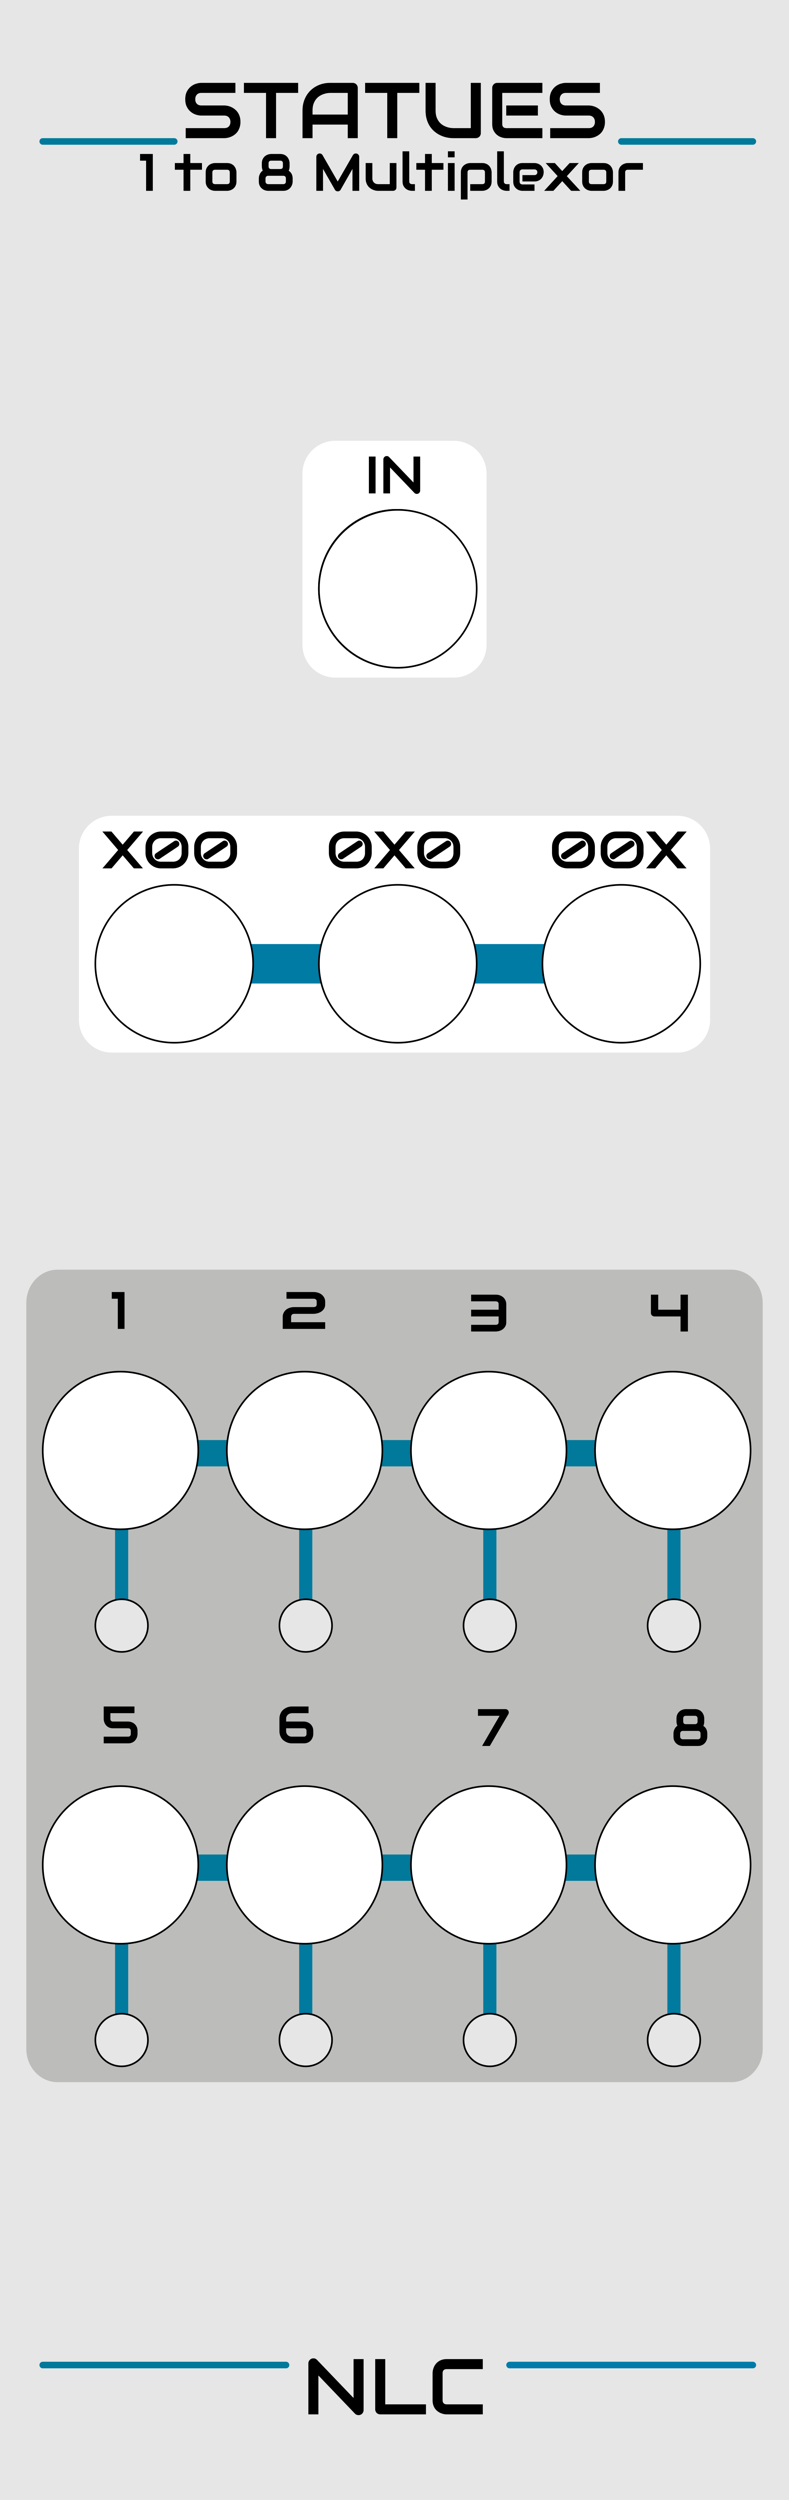 <?xml version="1.0" encoding="UTF-8" standalone="no"?>
<!DOCTYPE svg PUBLIC "-//W3C//DTD SVG 1.1//EN" "http://www.w3.org/Graphics/SVG/1.1/DTD/svg11.dtd">
<svg width="100%" height="100%" viewBox="0 0 120 380" version="1.1" xmlns="http://www.w3.org/2000/svg" xmlns:xlink="http://www.w3.org/1999/xlink" xml:space="preserve" xmlns:serif="http://www.serif.com/" style="fill-rule:evenodd;clip-rule:evenodd;stroke-linecap:round;">
    <g id="STATUES">
        <rect x="0" y="0" width="120" height="380" style="fill:#e6e6e6;fill-rule:nonzero;"/>
        <path d="M8.739,193L111.261,193C113.878,193 116,195.267 116,198.061L116,311.439C116,314.233 113.878,316.5 111.261,316.5L8.739,316.5C6.122,316.5 4,314.233 4,311.439L4,198.061C4,195.267 6.122,193 8.739,193Z" style="fill:#bcbdba;fill-rule:nonzero;"/>
        <g id="Third_Row">
            <path d="M18.5,283.898L18.5,309.898" style="fill:none;fill-rule:nonzero;stroke:#007a9f;stroke-width:2px;"/>
            <path d="M46.5,283.898L46.5,309.898" style="fill:none;fill-rule:nonzero;stroke:#007a9f;stroke-width:2px;"/>
            <path d="M74.5,283.898L74.5,309.898" style="fill:none;fill-rule:nonzero;stroke:#007a9f;stroke-width:2px;"/>
            <path d="M102.5,283.898L102.5,309.898" style="fill:none;fill-rule:nonzero;stroke:#007a9f;stroke-width:2px;"/>
            <path d="M13.775,283.898L109.901,283.898" style="fill:none;fill-rule:nonzero;stroke:#00799a;stroke-width:4px;"/>
            <path d="M107.574,263.973C107.574,264.069 107.563,264.17 107.541,264.277C107.519,264.384 107.484,264.491 107.436,264.596C107.387,264.701 107.325,264.802 107.25,264.898C107.175,264.995 107.084,265.08 106.979,265.154C106.873,265.229 106.751,265.288 106.613,265.332C106.475,265.376 106.32,265.398 106.148,265.398L103.852,265.398C103.711,265.398 103.558,265.373 103.391,265.324C103.224,265.275 103.07,265.193 102.928,265.08C102.786,264.967 102.667,264.82 102.572,264.639C102.477,264.458 102.43,264.236 102.43,263.973L102.43,263.52C102.43,263.421 102.441,263.316 102.463,263.207C102.485,263.098 102.52,262.99 102.568,262.883C102.617,262.776 102.679,262.675 102.754,262.578C102.829,262.482 102.92,262.399 103.027,262.328C102.98,262.219 102.945,262.108 102.922,261.996C102.899,261.884 102.887,261.779 102.887,261.68L102.887,261.223C102.887,260.962 102.934,260.741 103.029,260.559C103.124,260.376 103.243,260.229 103.385,260.117C103.527,260.005 103.681,259.924 103.848,259.873C104.015,259.822 104.168,259.797 104.309,259.797L105.684,259.797C105.858,259.797 106.015,259.819 106.154,259.863C106.293,259.908 106.416,259.967 106.521,260.041C106.627,260.115 106.717,260.2 106.791,260.297C106.865,260.393 106.926,260.494 106.973,260.6C107.02,260.705 107.054,260.812 107.076,260.92C107.098,261.028 107.109,261.129 107.109,261.223L107.109,261.68C107.109,261.935 107.064,262.156 106.973,262.344C107.056,262.399 107.134,262.463 107.207,262.537C107.28,262.611 107.343,262.696 107.398,262.793C107.453,262.89 107.496,262.998 107.527,263.119C107.558,263.24 107.574,263.374 107.574,263.52L107.574,263.973ZM106.094,261.23C106.094,261.092 106.059,260.988 105.988,260.918C105.918,260.847 105.817,260.812 105.684,260.812L104.316,260.812C104.178,260.812 104.076,260.847 104.01,260.918C103.943,260.988 103.91,261.09 103.91,261.223L103.91,261.68C103.91,261.815 103.945,261.917 104.014,261.984C104.083,262.052 104.181,262.086 104.309,262.086L105.684,262.086C105.822,262.086 105.925,262.051 105.992,261.982C106.06,261.913 106.094,261.813 106.094,261.68L106.094,261.23ZM106.547,263.52C106.547,263.389 106.511,263.288 106.439,263.217C106.368,263.145 106.271,263.109 106.148,263.109L103.852,263.109C103.727,263.109 103.628,263.148 103.555,263.227C103.482,263.305 103.445,263.403 103.445,263.52L103.445,263.973C103.445,264.098 103.484,264.197 103.561,264.271C103.638,264.346 103.735,264.383 103.852,264.383L106.148,264.383C106.279,264.383 106.378,264.344 106.445,264.266C106.513,264.187 106.547,264.09 106.547,263.973L106.547,263.52Z" style="fill-rule:nonzero;"/>
            <path d="M77.314,260.055C77.359,260.136 77.381,260.221 77.381,260.311C77.381,260.4 77.359,260.485 77.314,260.566L74.498,265.398L73.322,265.398L75.986,260.812L72.697,260.812L72.697,259.797L76.873,259.797C76.964,259.797 77.05,259.82 77.129,259.865C77.208,259.911 77.27,259.974 77.314,260.055Z" style="fill-rule:nonzero;"/>
            <path d="M43.516,261.688L46.219,261.688C46.362,261.688 46.517,261.713 46.682,261.764C46.847,261.815 47.002,261.897 47.145,262.01C47.288,262.123 47.407,262.271 47.502,262.453C47.597,262.636 47.645,262.858 47.645,263.121L47.645,263.574C47.645,263.671 47.634,263.772 47.611,263.879C47.589,263.986 47.554,264.092 47.506,264.197C47.458,264.302 47.397,264.403 47.322,264.5C47.248,264.597 47.158,264.682 47.053,264.756C46.948,264.83 46.826,264.889 46.688,264.934C46.549,264.978 46.393,265 46.219,265L44.379,265C44.254,265 44.12,264.986 43.979,264.957C43.837,264.928 43.697,264.882 43.559,264.818C43.421,264.755 43.287,264.674 43.158,264.576C43.029,264.479 42.917,264.36 42.82,264.221C42.724,264.082 42.647,263.921 42.588,263.738C42.529,263.556 42.5,263.35 42.5,263.121L42.5,261.281C42.5,261.052 42.529,260.847 42.588,260.664C42.647,260.482 42.724,260.321 42.82,260.182C42.917,260.043 43.029,259.923 43.158,259.824C43.287,259.725 43.421,259.644 43.559,259.58C43.697,259.516 43.837,259.47 43.979,259.441C44.12,259.412 44.254,259.398 44.379,259.398L46.926,259.398L46.926,260.414L44.379,260.414C44.249,260.425 44.131,260.452 44.025,260.496C43.92,260.54 43.829,260.599 43.754,260.672C43.679,260.745 43.62,260.833 43.578,260.936C43.537,261.039 43.516,261.154 43.516,261.281L43.516,261.688ZM43.516,262.711L43.516,263.121C43.516,263.254 43.539,263.373 43.584,263.479C43.629,263.584 43.691,263.675 43.77,263.75C43.848,263.825 43.94,263.883 44.045,263.924C44.15,263.964 44.264,263.984 44.387,263.984L46.219,263.984C46.349,263.984 46.449,263.945 46.518,263.867C46.587,263.789 46.621,263.691 46.621,263.574L46.621,263.121C46.621,262.988 46.587,262.887 46.52,262.816C46.452,262.746 46.349,262.711 46.211,262.711L43.516,262.711Z" style="fill-rule:nonzero;"/>
            <path d="M20.917,263.574C20.917,263.671 20.906,263.772 20.884,263.879C20.862,263.986 20.827,264.092 20.779,264.197C20.73,264.302 20.669,264.403 20.595,264.5C20.521,264.597 20.431,264.682 20.325,264.756C20.22,264.83 20.098,264.889 19.96,264.934C19.822,264.978 19.667,265 19.495,265L15.773,265L15.773,263.984L19.495,263.984C19.623,263.984 19.721,263.945 19.79,263.867C19.859,263.789 19.894,263.691 19.894,263.574L19.894,263.121C19.894,262.988 19.86,262.887 19.792,262.816C19.725,262.746 19.623,262.711 19.488,262.711L17.198,262.711C16.935,262.711 16.713,262.663 16.532,262.568C16.351,262.473 16.205,262.354 16.093,262.211C15.981,262.068 15.9,261.913 15.849,261.746C15.798,261.579 15.773,261.424 15.773,261.281L15.773,259.398L20.452,259.398L20.452,260.414L16.788,260.414L16.788,261.281C16.788,261.416 16.823,261.518 16.894,261.586C16.964,261.654 17.065,261.688 17.198,261.688L19.495,261.688C19.636,261.688 19.789,261.713 19.956,261.764C20.123,261.815 20.277,261.897 20.419,262.01C20.561,262.123 20.68,262.271 20.775,262.453C20.87,262.636 20.917,262.858 20.917,263.121L20.917,263.574Z" style="fill-rule:nonzero;"/>
            <g>
                <path d="M102.5,314.098C100.291,314.098 98.5,312.308 98.5,310.098C98.5,307.889 100.291,306.098 102.5,306.098C104.709,306.098 106.5,307.889 106.5,310.098C106.5,312.308 104.709,314.098 102.5,314.098Z" style="fill:#e6e6e6;fill-rule:nonzero;"/>
                <path d="M102.5,314.098C100.291,314.098 98.5,312.308 98.5,310.098C98.5,307.889 100.291,306.098 102.5,306.098C104.709,306.098 106.5,307.889 106.5,310.098C106.5,312.308 104.709,314.098 102.5,314.098Z" style="fill-opacity:0;fill-rule:nonzero;stroke:#000;stroke-width:0.25px;stroke-linecap:butt;"/>
            </g>
            <g>
                <path d="M74.5,314.098C72.291,314.098 70.5,312.308 70.5,310.098C70.5,307.889 72.291,306.098 74.5,306.098C76.709,306.098 78.5,307.889 78.5,310.098C78.5,312.308 76.709,314.098 74.5,314.098Z" style="fill:#e6e6e6;fill-rule:nonzero;"/>
                <path d="M74.5,314.098C72.291,314.098 70.5,312.308 70.5,310.098C70.5,307.889 72.291,306.098 74.5,306.098C76.709,306.098 78.5,307.889 78.5,310.098C78.5,312.308 76.709,314.098 74.5,314.098Z" style="fill-opacity:0;fill-rule:nonzero;stroke:#000;stroke-width:0.25px;stroke-linecap:butt;"/>
            </g>
            <g>
                <path d="M46.5,314.098C44.291,314.098 42.5,312.308 42.5,310.098C42.5,307.889 44.291,306.098 46.5,306.098C48.709,306.098 50.5,307.889 50.5,310.098C50.5,312.308 48.709,314.098 46.5,314.098Z" style="fill:#e6e6e6;fill-rule:nonzero;"/>
                <path d="M46.5,314.098C44.291,314.098 42.5,312.308 42.5,310.098C42.5,307.889 44.291,306.098 46.5,306.098C48.709,306.098 50.5,307.889 50.5,310.098C50.5,312.308 48.709,314.098 46.5,314.098Z" style="fill-opacity:0;fill-rule:nonzero;stroke:#000;stroke-width:0.25px;stroke-linecap:butt;"/>
            </g>
            <g>
                <path d="M18.5,314.098C16.291,314.098 14.5,312.308 14.5,310.098C14.5,307.889 16.291,306.098 18.5,306.098C20.709,306.098 22.5,307.889 22.5,310.098C22.5,312.308 20.709,314.098 18.5,314.098Z" style="fill:#e6e6e6;fill-rule:nonzero;"/>
                <path d="M18.5,314.098C16.291,314.098 14.5,312.308 14.5,310.098C14.5,307.889 16.291,306.098 18.5,306.098C20.709,306.098 22.5,307.889 22.5,310.098C22.5,312.308 20.709,314.098 18.5,314.098Z" style="fill-opacity:0;fill-rule:nonzero;stroke:#000;stroke-width:0.25px;stroke-linecap:butt;"/>
            </g>
        </g>
        <g id="Second_Row">
            <path d="M18.5,220.898L18.5,246.898" style="fill:none;fill-rule:nonzero;stroke:#007a9f;stroke-width:2px;"/>
            <path d="M46.5,220.898L46.5,246.898" style="fill:none;fill-rule:nonzero;stroke:#007a9f;stroke-width:2px;"/>
            <path d="M74.5,220.898L74.5,246.898" style="fill:none;fill-rule:nonzero;stroke:#007a9f;stroke-width:2px;"/>
            <path d="M102.5,220.898L102.5,246.898" style="fill:none;fill-rule:nonzero;stroke:#007a9f;stroke-width:2px;"/>
            <path d="M13.775,220.898L109.901,220.898" style="fill:none;fill-rule:nonzero;stroke:#00799a;stroke-width:4px;"/>
            <path d="M104.625,202.398L103.506,202.398L103.506,200.109L99.56,200.109C99.48,200.109 99.406,200.095 99.337,200.068C99.269,200.041 99.21,200.004 99.16,199.959C99.11,199.914 99.071,199.86 99.043,199.797C99.014,199.734 99,199.668 99,199.598L99,196.797L100.11,196.797L100.11,199.086L103.506,199.086L103.506,196.797L104.625,196.797L104.625,202.398Z" style="fill-rule:nonzero;"/>
            <path d="M77,200.973C77,201.236 76.946,201.458 76.837,201.639C76.729,201.82 76.594,201.967 76.432,202.08C76.27,202.193 76.094,202.275 75.904,202.324C75.713,202.373 75.536,202.398 75.373,202.398L71.656,202.398L71.656,201.383L75.373,201.383C75.53,201.383 75.647,201.348 75.723,201.277C75.799,201.207 75.837,201.106 75.837,200.973L75.837,200.109L71.656,200.109L71.656,199.086L75.837,199.086L75.837,198.23C75.837,197.951 75.682,197.812 75.373,197.812L71.656,197.812L71.656,196.797L75.373,196.797C75.572,196.797 75.751,196.819 75.908,196.863C76.065,196.908 76.204,196.967 76.325,197.041C76.445,197.115 76.548,197.2 76.635,197.297C76.721,197.393 76.791,197.494 76.844,197.6C76.897,197.705 76.937,197.812 76.962,197.92C76.987,198.028 77,198.129 77,198.223L77,200.973Z" style="fill-rule:nonzero;"/>
            <path d="M49.455,202L43,202L43,200.121C43,200.025 43.014,199.923 43.042,199.814C43.069,199.706 43.113,199.599 43.172,199.492C43.231,199.385 43.306,199.284 43.399,199.188C43.492,199.091 43.605,199.006 43.738,198.932C43.87,198.857 44.023,198.798 44.196,198.754C44.369,198.71 44.565,198.688 44.784,198.688L47.656,198.688C47.829,198.688 47.958,198.653 48.041,198.584C48.124,198.515 48.166,198.414 48.166,198.281L48.166,197.832C48.166,197.694 48.124,197.59 48.039,197.52C47.954,197.449 47.829,197.414 47.666,197.414L43.573,197.414L43.573,196.398L47.666,196.398C47.882,196.398 48.077,196.42 48.25,196.465C48.423,196.509 48.575,196.568 48.708,196.643C48.84,196.717 48.953,196.802 49.048,196.898C49.143,196.995 49.221,197.096 49.281,197.201C49.342,197.306 49.386,197.413 49.414,197.521C49.441,197.63 49.455,197.731 49.455,197.824L49.455,198.281C49.455,198.544 49.395,198.766 49.276,198.947C49.157,199.128 49.008,199.276 48.828,199.389C48.648,199.502 48.454,199.584 48.247,199.635C48.04,199.686 47.846,199.711 47.666,199.711L44.784,199.711C44.679,199.711 44.596,199.723 44.534,199.746C44.472,199.769 44.424,199.801 44.39,199.84C44.355,199.879 44.33,199.923 44.314,199.973C44.297,200.022 44.284,200.072 44.274,200.121L44.274,200.984L49.455,200.984L49.455,202Z" style="fill-rule:nonzero;"/>
            <path d="M18.938,202L17.918,202L17.918,197.414L17,197.414L17,196.398L18.938,196.398L18.938,202Z" style="fill-rule:nonzero;"/>
            <g>
                <path d="M102.5,251.098C100.291,251.098 98.5,249.308 98.5,247.098C98.5,244.889 100.291,243.098 102.5,243.098C104.709,243.098 106.5,244.889 106.5,247.098C106.5,249.308 104.709,251.098 102.5,251.098Z" style="fill:#e6e6e6;fill-rule:nonzero;"/>
                <path d="M102.5,251.098C100.291,251.098 98.5,249.308 98.5,247.098C98.5,244.889 100.291,243.098 102.5,243.098C104.709,243.098 106.5,244.889 106.5,247.098C106.5,249.308 104.709,251.098 102.5,251.098Z" style="fill-opacity:0;fill-rule:nonzero;stroke:#000;stroke-width:0.25px;stroke-linecap:butt;"/>
            </g>
            <g>
                <path d="M74.5,251.098C72.291,251.098 70.5,249.308 70.5,247.098C70.5,244.889 72.291,243.098 74.5,243.098C76.709,243.098 78.5,244.889 78.5,247.098C78.5,249.308 76.709,251.098 74.5,251.098Z" style="fill:#e6e6e6;fill-rule:nonzero;"/>
                <path d="M74.5,251.098C72.291,251.098 70.5,249.308 70.5,247.098C70.5,244.889 72.291,243.098 74.5,243.098C76.709,243.098 78.5,244.889 78.5,247.098C78.5,249.308 76.709,251.098 74.5,251.098Z" style="fill-opacity:0;fill-rule:nonzero;stroke:#000;stroke-width:0.25px;stroke-linecap:butt;"/>
            </g>
            <g>
                <path d="M46.5,251.098C44.291,251.098 42.5,249.308 42.5,247.098C42.5,244.889 44.291,243.098 46.5,243.098C48.709,243.098 50.5,244.889 50.5,247.098C50.5,249.308 48.709,251.098 46.5,251.098Z" style="fill:#e6e6e6;fill-rule:nonzero;"/>
                <path d="M46.5,251.098C44.291,251.098 42.5,249.308 42.5,247.098C42.5,244.889 44.291,243.098 46.5,243.098C48.709,243.098 50.5,244.889 50.5,247.098C50.5,249.308 48.709,251.098 46.5,251.098Z" style="fill-opacity:0;fill-rule:nonzero;stroke:#000;stroke-width:0.25px;stroke-linecap:butt;"/>
            </g>
            <g>
                <path d="M18.5,251.098C16.291,251.098 14.5,249.308 14.5,247.098C14.5,244.889 16.291,243.098 18.5,243.098C20.709,243.098 22.5,244.889 22.5,247.098C22.5,249.308 20.709,251.098 18.5,251.098Z" style="fill:#e6e6e6;fill-rule:nonzero;"/>
                <path d="M18.5,251.098C16.291,251.098 14.5,249.308 14.5,247.098C14.5,244.889 16.291,243.098 18.5,243.098C20.709,243.098 22.5,244.889 22.5,247.098C22.5,249.308 20.709,251.098 18.5,251.098Z" style="fill-opacity:0;fill-rule:nonzero;stroke:#000;stroke-width:0.25px;stroke-linecap:butt;"/>
            </g>
        </g>
        <g id="First_Row">
            <path d="M17,124L103,124C105.761,124 108,126.239 108,129L108,155C108,157.761 105.761,160 103,160L17,160C14.239,160 12,157.761 12,155L12,129C12,126.239 14.239,124 17,124Z" style="fill:#fff;fill-rule:nonzero;"/>
            <path d="M26.742,146.5L94.742,146.5" style="fill:none;fill-rule:nonzero;stroke:#007ba4;stroke-width:6px;stroke-linejoin:round;"/>
            <path d="M90.477,129.656C90.477,129.885 90.448,130.102 90.389,130.307C90.33,130.511 90.248,130.7 90.141,130.875C90.034,131.05 89.907,131.206 89.762,131.344C89.616,131.482 89.456,131.6 89.283,131.697C89.11,131.795 88.925,131.87 88.73,131.922C88.535,131.974 88.336,132 88.133,132L86.301,132C86.095,132 85.894,131.974 85.699,131.922C85.504,131.87 85.319,131.795 85.146,131.697C84.973,131.6 84.814,131.482 84.668,131.344C84.522,131.206 84.396,131.05 84.291,130.875C84.186,130.7 84.104,130.511 84.045,130.307C83.986,130.102 83.957,129.885 83.957,129.656L83.957,128.742C83.957,128.399 84.021,128.084 84.15,127.797C84.279,127.51 84.452,127.264 84.668,127.057C84.884,126.85 85.133,126.688 85.416,126.572C85.699,126.456 85.994,126.398 86.301,126.398L88.133,126.398C88.336,126.398 88.535,126.424 88.73,126.477C88.925,126.529 89.11,126.604 89.283,126.701C89.456,126.799 89.616,126.917 89.762,127.055C89.907,127.193 90.034,127.349 90.141,127.523C90.248,127.698 90.33,127.887 90.389,128.092C90.448,128.296 90.477,128.513 90.477,128.742L90.477,129.656ZM89.453,128.742C89.453,128.541 89.417,128.359 89.344,128.195C89.271,128.031 89.174,127.89 89.053,127.773C88.932,127.656 88.792,127.567 88.633,127.504C88.474,127.441 88.308,127.411 88.133,127.414L86.301,127.414C86.132,127.411 85.967,127.441 85.807,127.502C85.646,127.563 85.504,127.652 85.381,127.768C85.257,127.883 85.158,128.024 85.084,128.189C85.01,128.355 84.973,128.539 84.973,128.742L84.973,129.656C84.973,129.859 85.009,130.043 85.082,130.207C85.155,130.371 85.252,130.511 85.375,130.627C85.498,130.743 85.639,130.832 85.799,130.895C85.959,130.957 86.126,130.987 86.301,130.984L88.133,130.984C88.334,130.984 88.515,130.951 88.678,130.885C88.841,130.818 88.979,130.726 89.094,130.609C89.209,130.492 89.297,130.352 89.359,130.189C89.422,130.026 89.453,129.849 89.453,129.656L89.453,128.742ZM89.012,128C89.051,128.057 89.077,128.119 89.09,128.186C89.103,128.252 89.103,128.317 89.09,128.381C89.077,128.445 89.051,128.505 89.014,128.561C88.976,128.617 88.927,128.664 88.867,128.703L86.125,130.535C86.081,130.569 86.035,130.592 85.988,130.605C85.941,130.618 85.893,130.625 85.844,130.625C85.761,130.625 85.681,130.605 85.605,130.566C85.53,130.527 85.469,130.471 85.422,130.398C85.383,130.341 85.357,130.279 85.344,130.213C85.331,130.146 85.33,130.081 85.342,130.018C85.353,129.954 85.377,129.894 85.414,129.838C85.451,129.782 85.499,129.734 85.559,129.695L88.309,127.863C88.366,127.824 88.428,127.798 88.494,127.785C88.561,127.772 88.626,127.772 88.689,127.785C88.753,127.798 88.813,127.823 88.869,127.859C88.925,127.896 88.973,127.943 89.012,128Z" style="fill-rule:nonzero;"/>
            <path d="M97.879,129.656C97.879,129.885 97.85,130.102 97.791,130.307C97.732,130.511 97.65,130.7 97.543,130.875C97.436,131.05 97.31,131.206 97.164,131.344C97.018,131.482 96.859,131.6 96.686,131.697C96.513,131.795 96.328,131.87 96.133,131.922C95.938,131.974 95.738,132 95.535,132L93.703,132C93.498,132 93.297,131.974 93.102,131.922C92.907,131.87 92.722,131.795 92.549,131.697C92.376,131.6 92.216,131.482 92.07,131.344C91.925,131.206 91.799,131.05 91.693,130.875C91.588,130.7 91.506,130.511 91.447,130.307C91.388,130.102 91.359,129.885 91.359,129.656L91.359,128.742C91.359,128.399 91.424,128.084 91.553,127.797C91.682,127.51 91.854,127.264 92.07,127.057C92.287,126.85 92.536,126.688 92.818,126.572C93.101,126.456 93.396,126.398 93.703,126.398L95.535,126.398C95.738,126.398 95.938,126.424 96.133,126.477C96.328,126.529 96.513,126.604 96.686,126.701C96.859,126.799 97.018,126.917 97.164,127.055C97.31,127.193 97.436,127.349 97.543,127.523C97.65,127.698 97.732,127.887 97.791,128.092C97.85,128.296 97.879,128.513 97.879,128.742L97.879,129.656ZM96.855,128.742C96.855,128.541 96.819,128.359 96.746,128.195C96.673,128.031 96.576,127.89 96.455,127.773C96.334,127.656 96.194,127.567 96.035,127.504C95.876,127.441 95.71,127.411 95.535,127.414L93.703,127.414C93.534,127.411 93.369,127.441 93.209,127.502C93.049,127.563 92.907,127.652 92.783,127.768C92.66,127.883 92.561,128.024 92.486,128.189C92.412,128.355 92.375,128.539 92.375,128.742L92.375,129.656C92.375,129.859 92.411,130.043 92.484,130.207C92.557,130.371 92.655,130.511 92.777,130.627C92.9,130.743 93.041,130.832 93.201,130.895C93.361,130.957 93.528,130.987 93.703,130.984L95.535,130.984C95.736,130.984 95.917,130.951 96.08,130.885C96.243,130.818 96.381,130.726 96.496,130.609C96.611,130.492 96.699,130.352 96.762,130.189C96.824,130.026 96.855,129.849 96.855,129.656L96.855,128.742ZM96.414,128C96.453,128.057 96.479,128.119 96.492,128.186C96.505,128.252 96.505,128.317 96.492,128.381C96.479,128.445 96.454,128.505 96.416,128.561C96.378,128.617 96.329,128.664 96.27,128.703L93.527,130.535C93.483,130.569 93.438,130.592 93.391,130.605C93.344,130.618 93.295,130.625 93.246,130.625C93.163,130.625 93.083,130.605 93.008,130.566C92.933,130.527 92.871,130.471 92.824,130.398C92.785,130.341 92.759,130.279 92.746,130.213C92.733,130.146 92.733,130.081 92.744,130.018C92.756,129.954 92.78,129.894 92.816,129.838C92.853,129.782 92.901,129.734 92.961,129.695L95.711,127.863C95.768,127.824 95.83,127.798 95.896,127.785C95.963,127.772 96.028,127.772 96.092,127.785C96.156,127.798 96.216,127.823 96.271,127.859C96.327,127.896 96.375,127.943 96.414,128Z" style="fill-rule:nonzero;"/>
            <path d="M101.34,128.398L103.051,126.398L104.438,126.398L102.027,129.207L104.422,132L103.043,132L101.34,130.016L99.645,132L98.262,132L100.652,129.207L98.254,126.398L99.629,126.398L101.34,128.398Z" style="fill-rule:nonzero;"/>
            <path d="M56.537,129.656C56.537,129.885 56.508,130.102 56.449,130.307C56.39,130.511 56.308,130.7 56.201,130.875C56.094,131.05 55.968,131.206 55.822,131.344C55.677,131.482 55.517,131.6 55.344,131.697C55.171,131.795 54.986,131.87 54.791,131.922C54.596,131.974 54.396,132 54.193,132L52.361,132C52.156,132 51.955,131.974 51.76,131.922C51.565,131.87 51.38,131.795 51.207,131.697C51.034,131.6 50.874,131.482 50.729,131.344C50.583,131.206 50.457,131.05 50.352,130.875C50.246,130.7 50.164,130.511 50.105,130.307C50.047,130.102 50.018,129.885 50.018,129.656L50.018,128.742C50.018,128.399 50.082,128.084 50.211,127.797C50.34,127.51 50.512,127.264 50.729,127.057C50.945,126.85 51.194,126.688 51.477,126.572C51.759,126.456 52.054,126.398 52.361,126.398L54.193,126.398C54.396,126.398 54.596,126.424 54.791,126.477C54.986,126.529 55.171,126.604 55.344,126.701C55.517,126.799 55.677,126.917 55.822,127.055C55.968,127.193 56.094,127.349 56.201,127.523C56.308,127.698 56.39,127.887 56.449,128.092C56.508,128.296 56.537,128.513 56.537,128.742L56.537,129.656ZM55.514,128.742C55.514,128.541 55.477,128.359 55.404,128.195C55.331,128.031 55.234,127.89 55.113,127.773C54.992,127.656 54.852,127.567 54.693,127.504C54.534,127.441 54.368,127.411 54.193,127.414L52.361,127.414C52.192,127.411 52.027,127.441 51.867,127.502C51.707,127.563 51.565,127.652 51.441,127.768C51.318,127.883 51.219,128.024 51.145,128.189C51.07,128.355 51.033,128.539 51.033,128.742L51.033,129.656C51.033,129.859 51.07,130.043 51.143,130.207C51.216,130.371 51.313,130.511 51.436,130.627C51.558,130.743 51.699,130.832 51.859,130.895C52.02,130.957 52.187,130.987 52.361,130.984L54.193,130.984C54.394,130.984 54.575,130.951 54.738,130.885C54.901,130.818 55.039,130.726 55.154,130.609C55.269,130.492 55.357,130.352 55.42,130.189C55.483,130.026 55.514,129.849 55.514,129.656L55.514,128.742ZM55.072,128C55.111,128.057 55.137,128.119 55.15,128.186C55.163,128.252 55.163,128.317 55.15,128.381C55.137,128.445 55.112,128.505 55.074,128.561C55.037,128.617 54.988,128.664 54.928,128.703L52.186,130.535C52.141,130.569 52.096,130.592 52.049,130.605C52.002,130.618 51.954,130.625 51.904,130.625C51.821,130.625 51.741,130.605 51.666,130.566C51.591,130.527 51.529,130.471 51.482,130.398C51.443,130.341 51.417,130.279 51.404,130.213C51.391,130.146 51.391,130.081 51.402,130.018C51.414,129.954 51.438,129.894 51.475,129.838C51.511,129.782 51.559,129.734 51.619,129.695L54.369,127.863C54.426,127.824 54.488,127.798 54.555,127.785C54.621,127.772 54.686,127.772 54.75,127.785C54.814,127.798 54.874,127.823 54.93,127.859C54.986,127.896 55.033,127.943 55.072,128Z" style="fill-rule:nonzero;"/>
            <path d="M59.998,128.398L61.709,126.398L63.096,126.398L60.686,129.207L63.08,132L61.701,132L59.998,130.016L58.303,132L56.92,132L59.311,129.207L56.912,126.398L58.287,126.398L59.998,128.398Z" style="fill-rule:nonzero;"/>
            <path d="M69.99,129.656C69.99,129.885 69.961,130.102 69.902,130.307C69.843,130.511 69.761,130.7 69.654,130.875C69.547,131.05 69.421,131.206 69.275,131.344C69.13,131.482 68.97,131.6 68.797,131.697C68.624,131.795 68.439,131.87 68.244,131.922C68.049,131.974 67.849,132 67.646,132L65.814,132C65.609,132 65.408,131.974 65.213,131.922C65.018,131.87 64.833,131.795 64.66,131.697C64.487,131.6 64.327,131.482 64.182,131.344C64.036,131.206 63.91,131.05 63.805,130.875C63.699,130.7 63.617,130.511 63.559,130.307C63.5,130.102 63.471,129.885 63.471,129.656L63.471,128.742C63.471,128.399 63.535,128.084 63.664,127.797C63.793,127.51 63.965,127.264 64.182,127.057C64.398,126.85 64.647,126.688 64.93,126.572C65.213,126.456 65.507,126.398 65.814,126.398L67.646,126.398C67.849,126.398 68.049,126.424 68.244,126.477C68.439,126.529 68.624,126.604 68.797,126.701C68.97,126.799 69.13,126.917 69.275,127.055C69.421,127.193 69.547,127.349 69.654,127.523C69.761,127.698 69.843,127.887 69.902,128.092C69.961,128.296 69.99,128.513 69.99,128.742L69.99,129.656ZM68.967,128.742C68.967,128.541 68.93,128.359 68.857,128.195C68.784,128.031 68.687,127.89 68.566,127.773C68.445,127.656 68.305,127.567 68.146,127.504C67.987,127.441 67.821,127.411 67.646,127.414L65.814,127.414C65.645,127.411 65.481,127.441 65.32,127.502C65.16,127.563 65.018,127.652 64.895,127.768C64.771,127.883 64.672,128.024 64.598,128.189C64.523,128.355 64.486,128.539 64.486,128.742L64.486,129.656C64.486,129.859 64.523,130.043 64.596,130.207C64.669,130.371 64.766,130.511 64.889,130.627C65.011,130.743 65.152,130.832 65.312,130.895C65.473,130.957 65.64,130.987 65.814,130.984L67.646,130.984C67.847,130.984 68.028,130.951 68.191,130.885C68.354,130.818 68.493,130.726 68.607,130.609C68.722,130.492 68.81,130.352 68.873,130.189C68.936,130.026 68.967,129.849 68.967,129.656L68.967,128.742ZM68.525,128C68.564,128.057 68.591,128.119 68.604,128.186C68.617,128.252 68.617,128.317 68.604,128.381C68.591,128.445 68.565,128.505 68.527,128.561C68.49,128.617 68.441,128.664 68.381,128.703L65.639,130.535C65.594,130.569 65.549,130.592 65.502,130.605C65.455,130.618 65.407,130.625 65.357,130.625C65.274,130.625 65.194,130.605 65.119,130.566C65.044,130.527 64.983,130.471 64.936,130.398C64.897,130.341 64.87,130.279 64.857,130.213C64.844,130.146 64.844,130.081 64.855,130.018C64.867,129.954 64.891,129.894 64.928,129.838C64.964,129.782 65.012,129.734 65.072,129.695L67.822,127.863C67.879,127.824 67.941,127.798 68.008,127.785C68.074,127.772 68.139,127.772 68.203,127.785C68.267,127.798 68.327,127.823 68.383,127.859C68.439,127.896 68.486,127.943 68.525,128Z" style="fill-rule:nonzero;"/>
            <path d="M18.658,128.398L20.369,126.398L21.756,126.398L19.346,129.207L21.74,132L20.361,132L18.658,130.016L16.963,132L15.58,132L17.971,129.207L15.572,126.398L16.947,126.398L18.658,128.398Z" style="fill-rule:nonzero;"/>
            <path d="M28.65,129.656C28.65,129.885 28.621,130.102 28.562,130.307C28.504,130.511 28.421,130.7 28.314,130.875C28.207,131.05 28.081,131.206 27.936,131.344C27.79,131.482 27.63,131.6 27.457,131.697C27.284,131.795 27.099,131.87 26.904,131.922C26.709,131.974 26.51,132 26.307,132L24.475,132C24.269,132 24.068,131.974 23.873,131.922C23.678,131.87 23.493,131.795 23.32,131.697C23.147,131.6 22.988,131.482 22.842,131.344C22.696,131.206 22.57,131.05 22.465,130.875C22.36,130.7 22.278,130.511 22.219,130.307C22.16,130.102 22.131,129.885 22.131,129.656L22.131,128.742C22.131,128.399 22.195,128.084 22.324,127.797C22.453,127.51 22.626,127.264 22.842,127.057C23.058,126.85 23.307,126.688 23.59,126.572C23.873,126.456 24.168,126.398 24.475,126.398L26.307,126.398C26.51,126.398 26.709,126.424 26.904,126.477C27.099,126.529 27.284,126.604 27.457,126.701C27.63,126.799 27.79,126.917 27.936,127.055C28.081,127.193 28.207,127.349 28.314,127.523C28.421,127.698 28.504,127.887 28.562,128.092C28.621,128.296 28.65,128.513 28.65,128.742L28.65,129.656ZM27.627,128.742C27.627,128.541 27.591,128.359 27.518,128.195C27.445,128.031 27.348,127.89 27.227,127.773C27.106,127.656 26.966,127.567 26.807,127.504C26.648,127.441 26.481,127.411 26.307,127.414L24.475,127.414C24.306,127.411 24.141,127.441 23.98,127.502C23.82,127.563 23.678,127.652 23.555,127.768C23.431,127.883 23.332,128.024 23.258,128.189C23.183,128.355 23.146,128.539 23.146,128.742L23.146,129.656C23.146,129.859 23.183,130.043 23.256,130.207C23.329,130.371 23.426,130.511 23.549,130.627C23.671,130.743 23.812,130.832 23.973,130.895C24.133,130.957 24.3,130.987 24.475,130.984L26.307,130.984C26.507,130.984 26.689,130.951 26.852,130.885C27.015,130.818 27.153,130.726 27.268,130.609C27.382,130.492 27.47,130.352 27.533,130.189C27.596,130.026 27.627,129.849 27.627,129.656L27.627,128.742ZM27.186,128C27.225,128.057 27.251,128.119 27.264,128.186C27.277,128.252 27.277,128.317 27.264,128.381C27.251,128.445 27.225,128.505 27.188,128.561C27.15,128.617 27.101,128.664 27.041,128.703L24.299,130.535C24.254,130.569 24.209,130.592 24.162,130.605C24.115,130.618 24.067,130.625 24.018,130.625C23.935,130.625 23.855,130.605 23.779,130.566C23.704,130.527 23.643,130.471 23.596,130.398C23.557,130.341 23.531,130.279 23.518,130.213C23.505,130.146 23.504,130.081 23.516,130.018C23.527,129.954 23.551,129.894 23.588,129.838C23.625,129.782 23.673,129.734 23.732,129.695L26.482,127.863C26.539,127.824 26.601,127.798 26.668,127.785C26.735,127.772 26.8,127.772 26.863,127.785C26.927,127.798 26.987,127.823 27.043,127.859C27.099,127.896 27.147,127.943 27.186,128Z" style="fill-rule:nonzero;"/>
            <path d="M36.053,129.656C36.053,129.885 36.024,130.102 35.965,130.307C35.906,130.511 35.824,130.7 35.717,130.875C35.61,131.05 35.484,131.206 35.338,131.344C35.192,131.482 35.032,131.6 34.859,131.697C34.686,131.795 34.502,131.87 34.307,131.922C34.112,131.974 33.912,132 33.709,132L31.877,132C31.671,132 31.47,131.974 31.275,131.922C31.08,131.87 30.896,131.795 30.723,131.697C30.55,131.6 30.39,131.482 30.244,131.344C30.098,131.206 29.972,131.05 29.867,130.875C29.762,130.7 29.68,130.511 29.621,130.307C29.562,130.102 29.533,129.885 29.533,129.656L29.533,128.742C29.533,128.399 29.598,128.084 29.727,127.797C29.856,127.51 30.028,127.264 30.244,127.057C30.46,126.85 30.709,126.688 30.992,126.572C31.275,126.456 31.57,126.398 31.877,126.398L33.709,126.398C33.912,126.398 34.112,126.424 34.307,126.477C34.502,126.529 34.686,126.604 34.859,126.701C35.032,126.799 35.192,126.917 35.338,127.055C35.484,127.193 35.61,127.349 35.717,127.523C35.824,127.698 35.906,127.887 35.965,128.092C36.024,128.296 36.053,128.513 36.053,128.742L36.053,129.656ZM35.029,128.742C35.029,128.541 34.993,128.359 34.92,128.195C34.847,128.031 34.75,127.89 34.629,127.773C34.508,127.656 34.368,127.567 34.209,127.504C34.05,127.441 33.884,127.411 33.709,127.414L31.877,127.414C31.708,127.411 31.543,127.441 31.383,127.502C31.223,127.563 31.081,127.652 30.957,127.768C30.833,127.883 30.734,128.024 30.66,128.189C30.586,128.355 30.549,128.539 30.549,128.742L30.549,129.656C30.549,129.859 30.585,130.043 30.658,130.207C30.731,130.371 30.829,130.511 30.951,130.627C31.074,130.743 31.215,130.832 31.375,130.895C31.535,130.957 31.702,130.987 31.877,130.984L33.709,130.984C33.91,130.984 34.091,130.951 34.254,130.885C34.417,130.818 34.555,130.726 34.67,130.609C34.785,130.492 34.873,130.352 34.936,130.189C34.998,130.026 35.029,129.849 35.029,129.656L35.029,128.742ZM34.588,128C34.627,128.057 34.653,128.119 34.666,128.186C34.679,128.252 34.679,128.317 34.666,128.381C34.653,128.445 34.627,128.505 34.59,128.561C34.552,128.617 34.503,128.664 34.443,128.703L31.701,130.535C31.657,130.569 31.611,130.592 31.564,130.605C31.517,130.618 31.469,130.625 31.42,130.625C31.337,130.625 31.257,130.605 31.182,130.566C31.106,130.527 31.045,130.471 30.998,130.398C30.959,130.341 30.933,130.279 30.92,130.213C30.907,130.146 30.906,130.081 30.918,130.018C30.93,129.954 30.954,129.894 30.99,129.838C31.027,129.782 31.075,129.734 31.135,129.695L33.885,127.863C33.942,127.824 34.004,127.798 34.07,127.785C34.137,127.772 34.202,127.772 34.266,127.785C34.329,127.798 34.389,127.823 34.445,127.859C34.501,127.896 34.549,127.943 34.588,128Z" style="fill-rule:nonzero;"/>
        </g>
        <g id="In_Row">
            <path d="M51,67L69,67C71.761,67 74,69.239 74,72L74,98C74,100.761 71.761,103 69,103L51,103C48.239,103 46,100.761 46,98L46,72C46,69.239 48.239,67 51,67Z" style="fill:#fff;fill-rule:nonzero;"/>
            <rect x="56.104" y="69.398" width="1.015" height="5.602" style="fill-rule:nonzero;"/>
            <path d="M63.904,74.566C63.904,74.639 63.89,74.707 63.863,74.77C63.836,74.832 63.799,74.886 63.754,74.932C63.709,74.977 63.655,75.013 63.592,75.039C63.529,75.065 63.463,75.078 63.393,75.078C63.33,75.078 63.267,75.066 63.203,75.043C63.139,75.02 63.082,74.982 63.033,74.93L59.322,71.055L59.322,75L58.307,75L58.307,69.832C58.307,69.728 58.336,69.634 58.395,69.549C58.453,69.464 58.528,69.401 58.619,69.359C58.716,69.32 58.815,69.311 58.916,69.33C59.017,69.349 59.105,69.397 59.178,69.473L62.889,73.344L62.889,69.398L63.904,69.398L63.904,74.566Z" style="fill-rule:nonzero;"/>
        </g>
        <path d="M23.24,29.008L22.221,29.008L22.221,24.422L21.303,24.422L21.303,23.406L23.24,23.406L23.24,29.008Z" style="fill-rule:nonzero;"/>
        <path d="M30.717,25.801L28.943,25.801L28.943,29.008L27.916,29.008L27.916,25.801L26.596,25.801L26.596,24.785L27.916,24.785L27.916,23.406L28.943,23.406L28.943,24.785L30.717,24.785L30.717,25.801Z" style="fill-rule:nonzero;"/>
        <path d="M35.963,27.582C35.963,27.757 35.941,27.914 35.896,28.053C35.852,28.192 35.794,28.315 35.721,28.42C35.648,28.525 35.563,28.615 35.467,28.689C35.37,28.764 35.269,28.824 35.164,28.871C35.059,28.918 34.952,28.952 34.844,28.975C34.736,28.997 34.634,29.008 34.537,29.008L32.705,29.008C32.564,29.008 32.411,28.983 32.244,28.934C32.077,28.884 31.923,28.802 31.781,28.689C31.639,28.576 31.521,28.429 31.426,28.248C31.331,28.067 31.283,27.845 31.283,27.582L31.283,26.207C31.283,25.946 31.331,25.726 31.426,25.545C31.521,25.364 31.639,25.217 31.781,25.104C31.923,24.991 32.077,24.909 32.244,24.859C32.411,24.81 32.564,24.785 32.705,24.785L34.537,24.785C34.798,24.785 35.019,24.832 35.201,24.926C35.384,25.019 35.531,25.137 35.643,25.279C35.755,25.421 35.836,25.575 35.887,25.742C35.938,25.909 35.963,26.064 35.963,26.207L35.963,27.582ZM34.947,26.215C34.947,26.074 34.912,25.97 34.842,25.902C34.771,25.835 34.67,25.801 34.537,25.801L32.713,25.801C32.578,25.801 32.475,25.835 32.404,25.904C32.334,25.973 32.299,26.074 32.299,26.207L32.299,27.582C32.299,27.715 32.334,27.816 32.404,27.887C32.475,27.957 32.578,27.992 32.713,27.992L34.537,27.992C34.675,27.992 34.778,27.957 34.846,27.887C34.913,27.816 34.947,27.715 34.947,27.582L34.947,26.215Z" style="fill-rule:nonzero;"/>
        <path d="M44.51,27.582C44.51,27.679 44.499,27.78 44.477,27.887C44.454,27.994 44.419,28.1 44.371,28.205C44.323,28.31 44.261,28.411 44.186,28.508C44.11,28.604 44.019,28.689 43.914,28.764C43.809,28.838 43.687,28.897 43.549,28.941C43.411,28.986 43.256,29.008 43.084,29.008L40.787,29.008C40.646,29.008 40.493,28.983 40.326,28.934C40.159,28.884 40.005,28.802 39.863,28.689C39.721,28.576 39.603,28.429 39.508,28.248C39.413,28.067 39.365,27.845 39.365,27.582L39.365,27.129C39.365,27.03 39.376,26.925 39.398,26.816C39.421,26.707 39.456,26.599 39.504,26.492C39.552,26.385 39.614,26.284 39.689,26.188C39.765,26.091 39.856,26.008 39.963,25.938C39.916,25.828 39.881,25.717 39.857,25.605C39.834,25.494 39.822,25.388 39.822,25.289L39.822,24.832C39.822,24.571 39.87,24.35 39.965,24.168C40.06,23.986 40.178,23.839 40.32,23.727C40.462,23.615 40.616,23.533 40.783,23.482C40.95,23.431 41.103,23.406 41.244,23.406L42.619,23.406C42.794,23.406 42.951,23.428 43.09,23.473C43.229,23.517 43.352,23.576 43.457,23.65C43.562,23.725 43.652,23.81 43.727,23.906C43.801,24.003 43.861,24.104 43.908,24.209C43.955,24.314 43.99,24.421 44.012,24.529C44.034,24.637 44.045,24.738 44.045,24.832L44.045,25.289C44.045,25.544 43.999,25.766 43.908,25.953C43.991,26.008 44.07,26.072 44.143,26.146C44.216,26.221 44.279,26.306 44.334,26.402C44.389,26.499 44.432,26.608 44.463,26.729C44.494,26.85 44.51,26.983 44.51,27.129L44.51,27.582ZM43.029,24.84C43.029,24.702 42.994,24.598 42.924,24.527C42.853,24.457 42.752,24.422 42.619,24.422L41.252,24.422C41.114,24.422 41.012,24.457 40.945,24.527C40.879,24.598 40.846,24.699 40.846,24.832L40.846,25.289C40.846,25.424 40.88,25.526 40.949,25.594C41.018,25.661 41.117,25.695 41.244,25.695L42.619,25.695C42.757,25.695 42.86,25.661 42.928,25.592C42.995,25.523 43.029,25.422 43.029,25.289L43.029,24.84ZM43.482,27.129C43.482,26.999 43.446,26.898 43.375,26.826C43.304,26.755 43.207,26.719 43.084,26.719L40.787,26.719C40.662,26.719 40.563,26.758 40.49,26.836C40.417,26.914 40.381,27.012 40.381,27.129L40.381,27.582C40.381,27.707 40.419,27.807 40.496,27.881C40.573,27.955 40.67,27.992 40.787,27.992L43.084,27.992C43.214,27.992 43.313,27.953 43.381,27.875C43.448,27.797 43.482,27.699 43.482,27.582L43.482,27.129Z" style="fill-rule:nonzero;"/>
        <path d="M54.631,29.008L53.607,29.008L53.607,25.672L51.807,28.84C51.762,28.921 51.7,28.982 51.621,29.023C51.542,29.065 51.456,29.086 51.365,29.086C51.276,29.086 51.194,29.065 51.117,29.023C51.04,28.982 50.98,28.921 50.936,28.84L49.127,25.672L49.127,29.008L48.111,29.008L48.111,23.84C48.111,23.723 48.146,23.618 48.215,23.527C48.284,23.436 48.374,23.375 48.486,23.344C48.541,23.331 48.595,23.326 48.65,23.33C48.705,23.334 48.758,23.346 48.809,23.365C48.86,23.385 48.906,23.412 48.947,23.447C48.989,23.482 49.024,23.525 49.053,23.574L51.365,27.594L53.678,23.574C53.738,23.475 53.821,23.405 53.926,23.363C54.031,23.322 54.141,23.315 54.256,23.344C54.365,23.375 54.455,23.436 54.525,23.527C54.596,23.618 54.631,23.723 54.631,23.84L54.631,29.008Z" style="fill-rule:nonzero;"/>
        <path d="M60.295,28.496C60.295,28.569 60.282,28.636 60.256,28.699C60.23,28.762 60.194,28.816 60.148,28.861C60.103,28.907 60.049,28.943 59.988,28.969C59.927,28.995 59.861,29.008 59.791,29.008L57.494,29.008C57.369,29.008 57.236,28.994 57.094,28.965C56.952,28.936 56.812,28.89 56.674,28.826C56.536,28.762 56.402,28.681 56.273,28.584C56.144,28.487 56.032,28.368 55.936,28.229C55.839,28.09 55.762,27.929 55.703,27.746C55.644,27.564 55.615,27.358 55.615,27.129L55.615,24.785L56.631,24.785L56.631,27.129C56.631,27.262 56.654,27.381 56.699,27.486C56.745,27.592 56.807,27.683 56.885,27.758C56.963,27.833 57.055,27.891 57.16,27.932C57.265,27.972 57.379,27.992 57.502,27.992L59.279,27.992L59.279,24.785L60.295,24.785L60.295,28.496Z" style="fill-rule:nonzero;"/>
        <path d="M63.104,29.008L62.65,29.008C62.505,29.008 62.349,28.983 62.184,28.934C62.019,28.884 61.864,28.802 61.721,28.689C61.578,28.576 61.459,28.429 61.365,28.248C61.272,28.067 61.225,27.845 61.225,27.582L61.225,23L62.24,23L62.24,27.582C62.24,27.707 62.279,27.807 62.357,27.881C62.436,27.955 62.533,27.992 62.65,27.992L63.104,27.992L63.104,29.008Z" style="fill-rule:nonzero;"/>
        <path d="M67.443,25.801L65.67,25.801L65.67,29.008L64.643,29.008L64.643,25.801L63.322,25.801L63.322,24.785L64.643,24.785L64.643,23.406L65.67,23.406L65.67,24.785L67.443,24.785L67.443,25.801Z" style="fill-rule:nonzero;"/>
        <path d="M69.143,23.918L68.127,23.918L68.127,23L69.143,23L69.143,23.918ZM69.143,29.008L68.127,29.008L68.127,24.785L69.143,24.785L69.143,29.008Z" style="fill-rule:nonzero;"/>
        <path d="M74.771,27.582C74.771,27.757 74.749,27.914 74.705,28.053C74.661,28.192 74.602,28.315 74.529,28.42C74.456,28.525 74.372,28.615 74.275,28.689C74.179,28.764 74.078,28.824 73.973,28.871C73.867,28.918 73.761,28.952 73.654,28.975C73.547,28.997 73.446,29.008 73.35,29.008L71.518,29.008L71.518,27.992L73.35,27.992C73.485,27.992 73.587,27.957 73.654,27.887C73.722,27.816 73.756,27.715 73.756,27.582L73.756,26.215C73.756,26.074 73.721,25.97 73.652,25.902C73.583,25.835 73.483,25.801 73.35,25.801L71.525,25.801C71.387,25.801 71.283,25.835 71.213,25.904C71.142,25.973 71.107,26.074 71.107,26.207L71.107,30.328L70.092,30.328L70.092,26.207C70.092,26.032 70.114,25.876 70.158,25.738C70.203,25.6 70.262,25.478 70.336,25.373C70.41,25.268 70.495,25.178 70.592,25.104C70.688,25.029 70.789,24.969 70.895,24.922C71,24.875 71.107,24.841 71.215,24.818C71.323,24.796 71.424,24.785 71.518,24.785L73.35,24.785C73.524,24.785 73.68,24.807 73.818,24.852C73.956,24.896 74.078,24.954 74.184,25.027C74.289,25.1 74.379,25.185 74.453,25.281C74.527,25.378 74.588,25.479 74.635,25.584C74.682,25.689 74.716,25.795 74.738,25.902C74.76,26.009 74.771,26.11 74.771,26.207L74.771,27.582Z" style="fill-rule:nonzero;"/>
        <path d="M77.494,29.008L77.041,29.008C76.895,29.008 76.739,28.983 76.574,28.934C76.409,28.884 76.254,28.802 76.111,28.689C75.968,28.576 75.849,28.429 75.756,28.248C75.662,28.067 75.615,27.845 75.615,27.582L75.615,23L76.631,23L76.631,27.582C76.631,27.707 76.67,27.807 76.748,27.881C76.826,27.955 76.924,27.992 77.041,27.992L77.494,27.992L77.494,29.008Z" style="fill-rule:nonzero;"/>
        <path d="M82.689,26.184C82.689,26.325 82.664,26.476 82.615,26.639C82.566,26.802 82.486,26.953 82.375,27.092C82.264,27.231 82.12,27.348 81.941,27.441C81.763,27.535 81.546,27.582 81.291,27.582L79.459,27.582L79.459,26.617L81.291,26.617C81.429,26.617 81.536,26.575 81.611,26.49C81.687,26.405 81.725,26.301 81.725,26.176C81.725,26.043 81.683,25.939 81.598,25.863C81.513,25.788 81.411,25.75 81.291,25.75L79.459,25.75C79.321,25.75 79.214,25.792 79.139,25.877C79.063,25.962 79.025,26.066 79.025,26.191L79.025,27.609C79.025,27.744 79.067,27.85 79.152,27.926C79.237,28.001 79.342,28.039 79.467,28.039L81.291,28.039L81.291,29.008L79.459,29.008C79.318,29.008 79.167,28.983 79.004,28.934C78.841,28.884 78.69,28.804 78.551,28.693C78.412,28.582 78.295,28.438 78.201,28.26C78.108,28.081 78.061,27.864 78.061,27.609L78.061,26.184C78.061,26.043 78.086,25.892 78.135,25.729C78.184,25.566 78.264,25.414 78.375,25.275C78.486,25.136 78.63,25.019 78.809,24.926C78.987,24.832 79.204,24.785 79.459,24.785L81.291,24.785C81.432,24.785 81.583,24.81 81.746,24.859C81.909,24.909 82.06,24.989 82.199,25.1C82.338,25.211 82.455,25.355 82.549,25.533C82.642,25.712 82.689,25.929 82.689,26.184Z" style="fill-rule:nonzero;"/>
        <path d="M88.033,24.785L86.209,26.777L88.264,29.008L86.865,29.008L85.514,27.535L84.162,29.008L82.76,29.008L84.811,26.77L82.994,24.785L84.385,24.785L85.506,26.008L86.635,24.785L88.033,24.785Z" style="fill-rule:nonzero;"/>
        <path d="M93.225,27.582C93.225,27.757 93.203,27.914 93.158,28.053C93.114,28.192 93.055,28.315 92.982,28.42C92.909,28.525 92.825,28.615 92.729,28.689C92.632,28.764 92.531,28.824 92.426,28.871C92.321,28.918 92.214,28.952 92.105,28.975C91.997,28.997 91.895,29.008 91.799,29.008L89.967,29.008C89.826,29.008 89.673,28.983 89.506,28.934C89.339,28.884 89.185,28.802 89.043,28.689C88.901,28.576 88.782,28.429 88.687,28.248C88.592,28.067 88.545,27.845 88.545,27.582L88.545,26.207C88.545,25.946 88.592,25.726 88.687,25.545C88.782,25.364 88.901,25.217 89.043,25.104C89.185,24.991 89.339,24.909 89.506,24.859C89.673,24.81 89.826,24.785 89.967,24.785L91.799,24.785C92.059,24.785 92.28,24.832 92.463,24.926C92.645,25.019 92.792,25.137 92.904,25.279C93.016,25.421 93.097,25.575 93.148,25.742C93.199,25.909 93.225,26.064 93.225,26.207L93.225,27.582ZM92.209,26.215C92.209,26.074 92.174,25.97 92.104,25.902C92.033,25.835 91.932,25.801 91.799,25.801L89.975,25.801C89.839,25.801 89.736,25.835 89.666,25.904C89.596,25.973 89.561,26.074 89.561,26.207L89.561,27.582C89.561,27.715 89.596,27.816 89.666,27.887C89.736,27.957 89.839,27.992 89.975,27.992L91.799,27.992C91.937,27.992 92.04,27.957 92.107,27.887C92.175,27.816 92.209,27.715 92.209,27.582L92.209,26.215Z" style="fill-rule:nonzero;"/>
        <path d="M97.783,25.801L95.498,25.801C95.36,25.801 95.256,25.835 95.186,25.904C95.115,25.973 95.08,26.074 95.08,26.207L95.08,29.008L94.064,29.008L94.064,26.207C94.064,26.032 94.086,25.876 94.131,25.738C94.175,25.6 94.234,25.478 94.309,25.373C94.383,25.268 94.468,25.178 94.564,25.104C94.661,25.029 94.762,24.969 94.867,24.922C94.972,24.875 95.079,24.841 95.187,24.818C95.296,24.796 95.397,24.785 95.49,24.785L97.783,24.785L97.783,25.801Z" style="fill-rule:nonzero;"/>
        <g id="circle868">
            <path d="M72.156,89.481C72.156,96.098 66.86,101.462 60.328,101.462C53.796,101.462 48.5,96.098 48.5,89.481C48.5,82.864 53.796,77.5 60.328,77.5C66.86,77.5 72.156,82.864 72.156,89.481Z" style="fill:#fff;fill-rule:nonzero;"/>
            <path d="M72.156,89.481C72.156,96.098 66.86,101.462 60.328,101.462C53.796,101.462 48.5,96.098 48.5,89.481C48.5,82.864 53.796,77.5 60.328,77.5C66.86,77.5 72.156,82.864 72.156,89.481Z" style="fill-opacity:0;fill-rule:nonzero;stroke:#000;stroke-width:0.25px;stroke-linecap:butt;"/>
        </g>
        <g id="circle8681" serif:id="circle868">
            <path d="M30.156,220.481C30.156,227.098 24.86,232.462 18.328,232.462C11.796,232.462 6.5,227.098 6.5,220.481C6.5,213.864 11.796,208.5 18.328,208.5C24.86,208.5 30.156,213.864 30.156,220.481Z" style="fill:#fff;fill-rule:nonzero;"/>
            <path d="M30.156,220.481C30.156,227.098 24.86,232.462 18.328,232.462C11.796,232.462 6.5,227.098 6.5,220.481C6.5,213.864 11.796,208.5 18.328,208.5C24.86,208.5 30.156,213.864 30.156,220.481Z" style="fill-opacity:0;fill-rule:nonzero;stroke:#000;stroke-width:0.25px;stroke-linecap:butt;"/>
        </g>
        <g id="circle8682" serif:id="circle868">
            <path d="M58.156,220.481C58.156,227.098 52.86,232.462 46.328,232.462C39.796,232.462 34.5,227.098 34.5,220.481C34.5,213.864 39.796,208.5 46.328,208.5C52.86,208.5 58.156,213.864 58.156,220.481Z" style="fill:#fff;fill-rule:nonzero;"/>
            <path d="M58.156,220.481C58.156,227.098 52.86,232.462 46.328,232.462C39.796,232.462 34.5,227.098 34.5,220.481C34.5,213.864 39.796,208.5 46.328,208.5C52.86,208.5 58.156,213.864 58.156,220.481Z" style="fill-opacity:0;fill-rule:nonzero;stroke:#000;stroke-width:0.25px;stroke-linecap:butt;"/>
        </g>
        <g id="circle8683" serif:id="circle868">
            <path d="M86.156,220.481C86.156,227.098 80.86,232.462 74.328,232.462C67.796,232.462 62.5,227.098 62.5,220.481C62.5,213.864 67.796,208.5 74.328,208.5C80.86,208.5 86.156,213.864 86.156,220.481Z" style="fill:#fff;fill-rule:nonzero;"/>
            <path d="M86.156,220.481C86.156,227.098 80.86,232.462 74.328,232.462C67.796,232.462 62.5,227.098 62.5,220.481C62.5,213.864 67.796,208.5 74.328,208.5C80.86,208.5 86.156,213.864 86.156,220.481Z" style="fill-opacity:0;fill-rule:nonzero;stroke:#000;stroke-width:0.25px;stroke-linecap:butt;"/>
        </g>
        <g id="circle8684" serif:id="circle868">
            <path d="M114.156,220.481C114.156,227.098 108.86,232.462 102.328,232.462C95.796,232.462 90.5,227.098 90.5,220.481C90.5,213.864 95.796,208.5 102.328,208.5C108.86,208.5 114.156,213.864 114.156,220.481Z" style="fill:#fff;fill-rule:nonzero;"/>
            <path d="M114.156,220.481C114.156,227.098 108.86,232.462 102.328,232.462C95.796,232.462 90.5,227.098 90.5,220.481C90.5,213.864 95.796,208.5 102.328,208.5C108.86,208.5 114.156,213.864 114.156,220.481Z" style="fill-opacity:0;fill-rule:nonzero;stroke:#000;stroke-width:0.25px;stroke-linecap:butt;"/>
        </g>
        <g id="circle8685" serif:id="circle868">
            <path d="M30.156,283.481C30.156,290.098 24.86,295.462 18.328,295.462C11.796,295.462 6.5,290.098 6.5,283.481C6.5,276.864 11.796,271.5 18.328,271.5C24.86,271.5 30.156,276.864 30.156,283.481Z" style="fill:#fff;fill-rule:nonzero;"/>
            <path d="M30.156,283.481C30.156,290.098 24.86,295.462 18.328,295.462C11.796,295.462 6.5,290.098 6.5,283.481C6.5,276.864 11.796,271.5 18.328,271.5C24.86,271.5 30.156,276.864 30.156,283.481Z" style="fill-opacity:0;fill-rule:nonzero;stroke:#000;stroke-width:0.25px;stroke-linecap:butt;"/>
        </g>
        <g id="circle8686" serif:id="circle868">
            <path d="M58.156,283.481C58.156,290.098 52.86,295.462 46.328,295.462C39.796,295.462 34.5,290.098 34.5,283.481C34.5,276.864 39.796,271.5 46.328,271.5C52.86,271.5 58.156,276.864 58.156,283.481Z" style="fill:#fff;fill-rule:nonzero;"/>
            <path d="M58.156,283.481C58.156,290.098 52.86,295.462 46.328,295.462C39.796,295.462 34.5,290.098 34.5,283.481C34.5,276.864 39.796,271.5 46.328,271.5C52.86,271.5 58.156,276.864 58.156,283.481Z" style="fill-opacity:0;fill-rule:nonzero;stroke:#000;stroke-width:0.25px;stroke-linecap:butt;"/>
        </g>
        <g id="circle8687" serif:id="circle868">
            <path d="M86.156,283.481C86.156,290.098 80.86,295.462 74.328,295.462C67.796,295.462 62.5,290.098 62.5,283.481C62.5,276.864 67.796,271.5 74.328,271.5C80.86,271.5 86.156,276.864 86.156,283.481Z" style="fill:#fff;fill-rule:nonzero;"/>
            <path d="M86.156,283.481C86.156,290.098 80.86,295.462 74.328,295.462C67.796,295.462 62.5,290.098 62.5,283.481C62.5,276.864 67.796,271.5 74.328,271.5C80.86,271.5 86.156,276.864 86.156,283.481Z" style="fill-opacity:0;fill-rule:nonzero;stroke:#000;stroke-width:0.25px;stroke-linecap:butt;"/>
        </g>
        <g id="circle8688" serif:id="circle868">
            <path d="M114.156,283.481C114.156,290.098 108.86,295.462 102.328,295.462C95.796,295.462 90.5,290.098 90.5,283.481C90.5,276.864 95.796,271.5 102.328,271.5C108.86,271.5 114.156,276.864 114.156,283.481Z" style="fill:#fff;fill-rule:nonzero;"/>
            <path d="M114.156,283.481C114.156,290.098 108.86,295.462 102.328,295.462C95.796,295.462 90.5,290.098 90.5,283.481C90.5,276.864 95.796,271.5 102.328,271.5C108.86,271.5 114.156,276.864 114.156,283.481Z" style="fill-opacity:0;fill-rule:nonzero;stroke:#000;stroke-width:0.25px;stroke-linecap:butt;"/>
        </g>
        <g id="circle8689" serif:id="circle868">
            <path d="M106.5,146.5C106.5,153.127 101.127,158.5 94.5,158.5C87.873,158.5 82.5,153.127 82.5,146.5C82.5,139.873 87.873,134.5 94.5,134.5C101.127,134.5 106.5,139.873 106.5,146.5Z" style="fill:#fff;fill-rule:nonzero;"/>
            <path d="M106.5,146.5C106.5,153.127 101.127,158.5 94.5,158.5C87.873,158.5 82.5,153.127 82.5,146.5C82.5,139.873 87.873,134.5 94.5,134.5C101.127,134.5 106.5,139.873 106.5,146.5Z" style="fill-opacity:0;fill-rule:nonzero;stroke:#000;stroke-width:0.25px;stroke-linecap:butt;"/>
        </g>
        <g id="circle86810" serif:id="circle868">
            <path d="M72.5,146.5C72.5,153.127 67.127,158.5 60.5,158.5C53.873,158.5 48.5,153.127 48.5,146.5C48.5,139.873 53.873,134.5 60.5,134.5C67.127,134.5 72.5,139.873 72.5,146.5Z" style="fill:#fff;fill-rule:nonzero;"/>
            <path d="M72.5,146.5C72.5,153.127 67.127,158.5 60.5,158.5C53.873,158.5 48.5,153.127 48.5,146.5C48.5,139.873 53.873,134.5 60.5,134.5C67.127,134.5 72.5,139.873 72.5,146.5Z" style="fill-opacity:0;fill-rule:nonzero;stroke:#000;stroke-width:0.25px;stroke-linecap:butt;"/>
        </g>
        <g id="circle86811" serif:id="circle868">
            <path d="M38.5,146.5C38.5,153.127 33.127,158.5 26.5,158.5C19.873,158.5 14.5,153.127 14.5,146.5C14.5,139.873 19.873,134.5 26.5,134.5C33.127,134.5 38.5,139.873 38.5,146.5Z" style="fill:#fff;fill-rule:nonzero;"/>
            <path d="M38.5,146.5C38.5,153.127 33.127,158.5 26.5,158.5C19.873,158.5 14.5,153.127 14.5,146.5C14.5,139.873 19.873,134.5 26.5,134.5C33.127,134.5 38.5,139.873 38.5,146.5Z" style="fill-opacity:0;fill-rule:nonzero;stroke:#000;stroke-width:0.25px;stroke-linecap:butt;"/>
        </g>
        <g id="circle86812" serif:id="circle868">
            <path d="M72.5,89.5C72.5,96.127 67.127,101.5 60.5,101.5C53.873,101.5 48.5,96.127 48.5,89.5C48.5,82.873 53.873,77.5 60.5,77.5C67.127,77.5 72.5,82.873 72.5,89.5Z" style="fill:#fff;fill-rule:nonzero;"/>
            <path d="M72.5,89.5C72.5,96.127 67.127,101.5 60.5,101.5C53.873,101.5 48.5,96.127 48.5,89.5C48.5,82.873 53.873,77.5 60.5,77.5C67.127,77.5 72.5,82.873 72.5,89.5Z" style="fill-opacity:0;fill-rule:nonzero;stroke:#000;stroke-width:0.25px;stroke-linecap:butt;"/>
        </g>
        <path d="M55.298,366.35C55.298,366.459 55.277,366.561 55.236,366.654C55.195,366.748 55.141,366.829 55.072,366.897C55.004,366.966 54.923,367.02 54.829,367.059C54.735,367.098 54.635,367.117 54.53,367.117C54.437,367.117 54.342,367.099 54.246,367.064C54.151,367.029 54.066,366.973 53.991,366.895L48.425,361.082L48.425,367L46.901,367L46.901,359.248C46.901,359.092 46.945,358.95 47.033,358.823C47.121,358.696 47.233,358.602 47.37,358.539C47.515,358.48 47.663,358.466 47.815,358.495C47.968,358.524 48.099,358.596 48.208,358.709L53.774,364.516L53.774,358.598L55.298,358.598L55.298,366.35Z" style="fill-rule:nonzero;"/>
        <path d="M64.784,367L57.835,367C57.726,367 57.624,366.98 57.53,366.941C57.437,366.902 57.356,366.849 57.287,366.78C57.219,366.712 57.165,366.631 57.126,366.537C57.087,366.443 57.067,366.341 57.067,366.232L57.067,358.598L58.591,358.598L58.591,365.477L64.784,365.477L64.784,367Z" style="fill-rule:nonzero;"/>
        <path d="M73.427,367L67.931,367C67.79,367 67.639,366.983 67.477,366.95C67.314,366.917 67.154,366.865 66.996,366.795C66.838,366.724 66.687,366.633 66.542,366.522C66.397,366.411 66.269,366.276 66.158,366.118C66.047,365.96 65.958,365.776 65.892,365.567C65.825,365.358 65.792,365.123 65.792,364.861L65.792,360.736C65.792,360.595 65.809,360.444 65.842,360.282C65.875,360.12 65.927,359.96 65.997,359.802C66.068,359.643 66.159,359.492 66.272,359.348C66.385,359.203 66.521,359.075 66.68,358.964C66.838,358.853 67.021,358.764 67.228,358.697C67.435,358.631 67.669,358.598 67.931,358.598L73.427,358.598L73.427,360.121L67.931,360.121C67.732,360.121 67.579,360.174 67.474,360.279C67.368,360.385 67.315,360.541 67.315,360.748L67.315,364.861C67.315,365.056 67.369,365.208 67.477,365.315C67.584,365.423 67.736,365.477 67.931,365.477L73.427,365.477L73.427,367Z" style="fill-rule:nonzero;"/>
        <path d="M77.5,359.5L114.5,359.5" style="fill:none;fill-rule:nonzero;stroke:#007ba9;stroke-width:1px;"/>
        <path d="M6.5,359.5L43.5,359.5" style="fill:none;fill-rule:nonzero;stroke:#00799a;stroke-width:1px;"/>
        <path d="M94.5,21.5L114.5,21.5" style="fill:none;fill-rule:nonzero;stroke:#00799a;stroke-width:1px;"/>
        <path d="M6.5,21.5L26.5,21.5" style="fill:none;fill-rule:nonzero;stroke:#00799a;stroke-width:1px;"/>
        <path d="M36.571,18.527C36.571,18.828 36.533,19.099 36.457,19.339C36.381,19.579 36.28,19.791 36.155,19.975C36.03,20.158 35.884,20.314 35.716,20.443C35.548,20.572 35.374,20.678 35.194,20.76C35.015,20.842 34.832,20.902 34.646,20.941C34.461,20.98 34.286,21 34.122,21L28.245,21L28.245,19.477L34.122,19.477C34.415,19.477 34.643,19.391 34.805,19.219C34.967,19.047 35.048,18.816 35.048,18.527C35.048,18.386 35.026,18.258 34.983,18.141C34.94,18.024 34.879,17.922 34.799,17.836C34.719,17.75 34.621,17.684 34.506,17.637C34.391,17.59 34.263,17.566 34.122,17.566L30.618,17.566C30.372,17.566 30.106,17.522 29.821,17.435C29.536,17.347 29.272,17.205 29.027,17.01C28.783,16.815 28.58,16.559 28.418,16.242C28.256,15.926 28.175,15.539 28.175,15.082C28.175,14.625 28.256,14.239 28.418,13.925C28.58,13.61 28.783,13.354 29.027,13.157C29.272,12.96 29.536,12.817 29.821,12.729C30.106,12.642 30.372,12.598 30.618,12.598L35.804,12.598L35.804,14.121L30.618,14.121C30.329,14.121 30.104,14.209 29.941,14.385C29.779,14.56 29.698,14.793 29.698,15.082C29.698,15.375 29.779,15.606 29.941,15.776C30.104,15.946 30.329,16.031 30.618,16.031L34.134,16.031C34.298,16.035 34.472,16.058 34.655,16.099C34.839,16.14 35.022,16.203 35.203,16.289C35.385,16.375 35.558,16.483 35.722,16.614C35.886,16.745 36.031,16.903 36.158,17.086C36.285,17.269 36.386,17.48 36.46,17.719C36.534,17.957 36.571,18.226 36.571,18.527Z" style="fill-rule:nonzero;"/>
        <path d="M45.343,14.121L41.985,14.121L41.985,21L40.462,21L40.462,14.121L37.099,14.121L37.099,12.598L45.343,12.598L45.343,14.121Z" style="fill-rule:nonzero;"/>
        <path d="M54.413,21L52.89,21L52.89,18.938L47.534,18.938L47.534,21L46.011,21L46.011,16.799C46.011,16.186 46.116,15.621 46.327,15.105C46.538,14.59 46.831,14.146 47.206,13.775C47.581,13.404 48.025,13.115 48.536,12.908C49.048,12.701 49.607,12.598 50.212,12.598L53.646,12.598C53.751,12.598 53.851,12.617 53.944,12.656C54.038,12.695 54.12,12.75 54.19,12.82C54.261,12.891 54.315,12.973 54.354,13.066C54.393,13.16 54.413,13.26 54.413,13.365L54.413,21ZM47.534,17.414L52.89,17.414L52.89,14.121L50.212,14.121C50.165,14.121 50.067,14.128 49.916,14.142C49.765,14.155 49.592,14.189 49.395,14.244C49.198,14.299 48.99,14.383 48.771,14.496C48.552,14.609 48.35,14.766 48.167,14.965C47.984,15.164 47.832,15.413 47.713,15.712C47.594,16.011 47.534,16.373 47.534,16.799L47.534,17.414Z" style="fill-rule:nonzero;"/>
        <path d="M63.776,14.121L60.419,14.121L60.419,21L58.896,21L58.896,14.121L55.532,14.121L55.532,12.598L63.776,12.598L63.776,14.121Z" style="fill-rule:nonzero;"/>
        <path d="M73.128,20.232C73.128,20.341 73.108,20.443 73.069,20.537C73.03,20.631 72.976,20.712 72.905,20.78C72.835,20.849 72.753,20.902 72.659,20.941C72.566,20.98 72.466,21 72.36,21L68.927,21C68.602,21 68.274,20.965 67.942,20.895C67.61,20.824 67.289,20.716 66.979,20.569C66.668,20.423 66.376,20.237 66.103,20.01C65.829,19.783 65.59,19.515 65.385,19.204C65.18,18.893 65.018,18.538 64.901,18.138C64.784,17.737 64.726,17.291 64.726,16.799L64.726,12.598L66.249,12.598L66.249,16.799C66.249,17.228 66.309,17.592 66.428,17.889C66.547,18.186 66.698,18.434 66.882,18.633C67.065,18.832 67.266,18.989 67.485,19.102C67.704,19.215 67.912,19.299 68.109,19.354C68.306,19.409 68.48,19.443 68.631,19.456C68.781,19.47 68.88,19.477 68.927,19.477L71.604,19.477L71.604,12.598L73.128,12.598L73.128,20.232Z" style="fill-rule:nonzero;"/>
        <path d="M81.806,17.566L76.995,17.566L76.995,16.031L81.806,16.031L81.806,17.566ZM82.491,21L76.995,21C76.784,21 76.554,20.963 76.304,20.889C76.054,20.814 75.822,20.692 75.609,20.522C75.396,20.353 75.219,20.132 75.076,19.86C74.933,19.589 74.862,19.256 74.862,18.861L74.862,13.365C74.862,13.26 74.882,13.16 74.921,13.066C74.96,12.973 75.013,12.891 75.082,12.82C75.151,12.75 75.232,12.695 75.325,12.656C75.419,12.617 75.521,12.598 75.63,12.598L82.491,12.598L82.491,14.121L76.386,14.121L76.386,18.861C76.386,19.06 76.439,19.213 76.544,19.318C76.649,19.424 76.804,19.477 77.007,19.477L82.491,19.477L82.491,21Z" style="fill-rule:nonzero;"/>
        <path d="M92.007,18.527C92.007,18.828 91.969,19.099 91.893,19.339C91.816,19.579 91.716,19.791 91.591,19.975C91.466,20.158 91.319,20.314 91.151,20.443C90.983,20.572 90.809,20.678 90.63,20.76C90.45,20.842 90.267,20.902 90.082,20.941C89.897,20.98 89.722,21 89.558,21L83.681,21L83.681,19.477L89.558,19.477C89.851,19.477 90.078,19.391 90.24,19.219C90.402,19.047 90.483,18.816 90.483,18.527C90.483,18.386 90.462,18.258 90.419,18.141C90.376,18.024 90.314,17.922 90.234,17.836C90.154,17.75 90.056,17.684 89.941,17.637C89.826,17.59 89.699,17.566 89.558,17.566L86.054,17.566C85.808,17.566 85.542,17.522 85.257,17.435C84.972,17.347 84.707,17.205 84.463,17.01C84.219,16.815 84.016,16.559 83.854,16.242C83.691,15.926 83.61,15.539 83.61,15.082C83.61,14.625 83.691,14.239 83.854,13.925C84.016,13.61 84.219,13.354 84.463,13.157C84.707,12.96 84.972,12.817 85.257,12.729C85.542,12.642 85.808,12.598 86.054,12.598L91.239,12.598L91.239,14.121L86.054,14.121C85.765,14.121 85.539,14.209 85.377,14.385C85.215,14.56 85.134,14.793 85.134,15.082C85.134,15.375 85.215,15.606 85.377,15.776C85.539,15.946 85.765,16.031 86.054,16.031L89.569,16.031C89.733,16.035 89.907,16.058 90.091,16.099C90.274,16.14 90.457,16.203 90.639,16.289C90.82,16.375 90.993,16.483 91.157,16.614C91.321,16.745 91.467,16.903 91.594,17.086C91.721,17.269 91.821,17.48 91.896,17.719C91.97,17.957 92.007,18.226 92.007,18.527Z" style="fill-rule:nonzero;"/>
    </g>
</svg>
